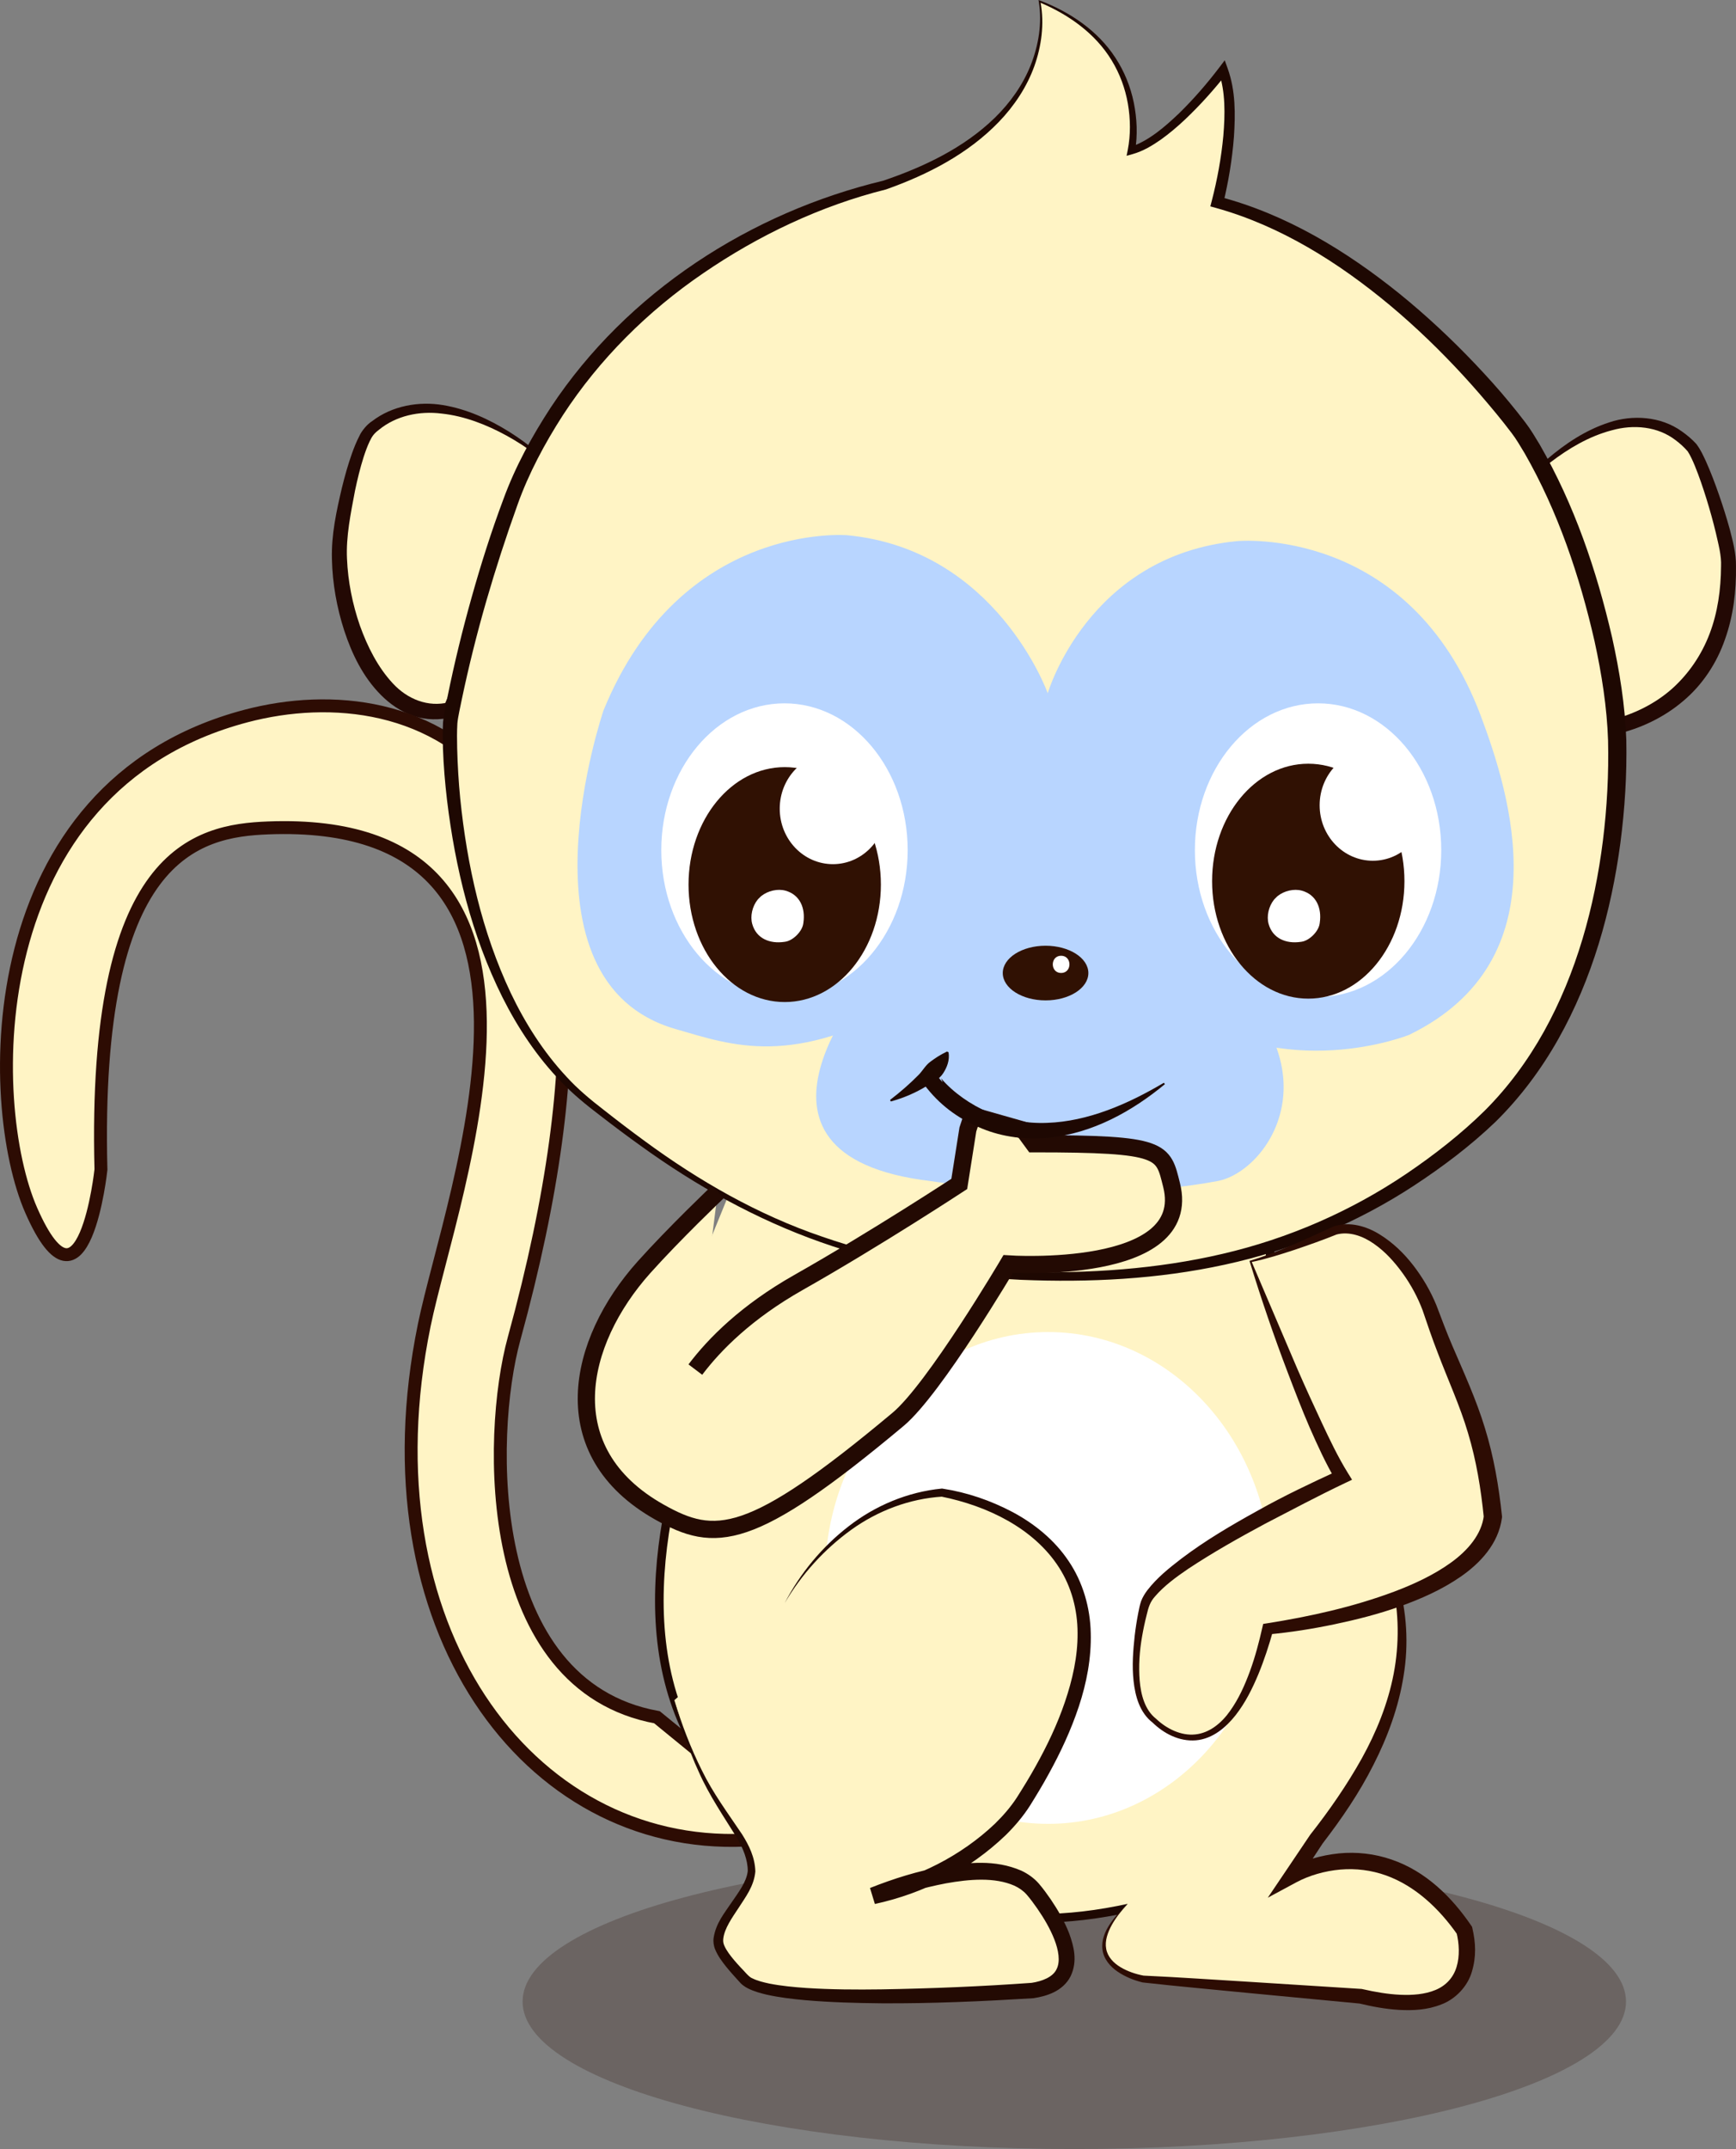 <?xml version="1.0" encoding="UTF-8" standalone="no"?>
<!-- Created with Inkscape (http://www.inkscape.org/) -->

<svg
   xmlns:dc="http://purl.org/dc/elements/1.1/"
   xmlns:cc="http://creativecommons.org/ns#"
   xmlns:rdf="http://www.w3.org/1999/02/22-rdf-syntax-ns#"
   xmlns:svg="http://www.w3.org/2000/svg"
   xmlns="http://www.w3.org/2000/svg"
   version="1.1"
   width="126.07"
   height="155.975"
   id="svg2"
   xml:space="preserve"><rect width="100%" height="100%" fill="#808080" stroke="none"/><defs
     id="defs6"><clipPath
       id="clipPath16"><path
         d="M 0,792 612,792 612,0 0,0 0,792 z"
         id="path18" /></clipPath><clipPath
       id="clipPath24"><path
         d="m 273.964,355.918 64.102,0 0,-17.121 -64.102,0 0,17.121 z"
         id="path26" /></clipPath></defs><g
     transform="matrix(1.25,0,0,-1.25,-304.503,579.472)"
     id="g10"><g
       id="g12"><g
         clip-path="url(#clipPath16)"
         id="g14"><g
           id="g20"><g
             id="g22" /><g
             id="g28"><g
               clip-path="url(#clipPath24)"
               id="g30"
               style="opacity:0.68"><g
                 transform="translate(273.964,347.357)"
                 id="g32"><path
                   d="m 0,0 c 0,-4.729 14.35,-8.561 32.052,-8.561 17.701,0 32.051,3.832 32.051,8.561 0,4.728 -14.35,8.561 -32.051,8.561 C 14.35,8.561 0,4.728 0,0"
                   id="path34"
                   style="fill:#605653;fill-opacity:1;fill-rule:nonzero;stroke:none" /></g></g></g></g><g
           transform="translate(275.666,436)"
           id="g36"><path
             d="m 0,0 c 1.888,-0.845 -5.861,6.72 -10.5,2.667 -0.87,-0.761 -1.75,-5.124 -1.833,-6.667 -0.223,-4.167 2.166,-10.665 6.451,-9.627 L 0,0 z"
             id="path38"
             style="fill:#fff4c5;fill-opacity:1;fill-rule:nonzero;stroke:none" /></g><g
           transform="translate(275.666,436)"
           id="g40"><path
             d="m 0,0 c -0.862,-2.322 -1.736,-4.64 -2.669,-6.931 -0.928,-2.294 -1.829,-4.6 -2.807,-6.872 l -0.086,-0.199 -0.216,-0.056 c -0.729,-0.185 -1.54,-0.182 -2.274,0.07 -0.736,0.246 -1.369,0.698 -1.889,1.22 -1.045,1.057 -1.677,2.379 -2.119,3.717 -0.437,1.345 -0.687,2.74 -0.72,4.157 -0.039,1.445 0.268,2.811 0.581,4.152 0.166,0.673 0.352,1.341 0.588,2.003 0.119,0.33 0.249,0.659 0.418,0.986 0.138,0.317 0.472,0.708 0.753,0.88 1.167,0.896 2.717,1.161 4.104,0.931 C -4.937,3.827 -3.653,3.235 -2.484,2.509 -1.901,2.142 -1.342,1.737 -0.82,1.289 -0.561,1.063 -0.311,0.826 -0.08,0.571 0.035,0.443 0.147,0.312 0.238,0.163 0.266,0.103 0.363,-0.023 0.247,-0.074 0.155,-0.076 0.078,-0.034 0,0 m 0,0 c 0.079,-0.029 0.163,-0.063 0.243,-0.055 0.078,0.03 0.001,0.138 -0.037,0.197 -0.099,0.137 -0.218,0.258 -0.341,0.376 -0.246,0.233 -0.51,0.448 -0.782,0.651 -0.54,0.412 -1.112,0.78 -1.704,1.108 -1.183,0.648 -2.465,1.146 -3.781,1.286 -1.306,0.166 -2.653,-0.125 -3.649,-0.943 -0.286,-0.217 -0.393,-0.368 -0.54,-0.676 -0.135,-0.285 -0.247,-0.596 -0.349,-0.911 -0.202,-0.633 -0.36,-1.289 -0.499,-1.948 -0.249,-1.322 -0.528,-2.659 -0.465,-3.954 0.055,-1.315 0.318,-2.632 0.749,-3.876 0.442,-1.235 1.049,-2.427 1.905,-3.349 0.851,-0.927 2.061,-1.412 3.264,-1.104 l -0.303,-0.254 c 0.983,2.27 2.042,4.507 3.076,6.756 C -2.186,-4.445 -1.099,-2.22 0,0"
             id="path42"
             style="fill:#230904;fill-opacity:1;fill-rule:nonzero;stroke:none" /></g><g
           transform="translate(245.419,393.295)"
           id="g44"><path
             d="m 0,0 c -2.708,6.157 -3.085,24.606 12.478,28.708 9.826,2.589 24.884,-2.253 15.571,-36.156 -1.556,-5.663 -1.792,-20.137 8.302,-21.979 l 5.005,-4.09 c 0,0 0.872,-3.012 0.11,-3.046 -12.635,-0.554 -22.231,12.409 -18.633,29.91 1.595,7.758 10.118,29.601 -9.072,28.864 C 9.571,22.051 3.581,20.743 4.048,2.372 4.048,2.372 3.051,-6.938 0,0"
             id="path46"
             style="fill:#fff4c5;fill-opacity:1;fill-rule:nonzero;stroke:none" /></g><g
           transform="translate(245.419,393.295)"
           id="g48"><path
             d="m 0,0 c -2.708,6.157 -3.085,24.606 12.478,28.708 9.826,2.589 24.884,-2.253 15.571,-36.156 -1.556,-5.663 -1.792,-20.137 8.302,-21.979 l 5.005,-4.09 c 0,0 0.872,-3.012 0.11,-3.046 -12.635,-0.554 -22.231,12.409 -18.633,29.91 1.595,7.758 10.118,29.601 -9.072,28.864 C 9.571,22.051 3.581,20.743 4.048,2.372 4.048,2.372 3.051,-6.938 0,0 z"
             id="path50"
             style="fill:none;stroke:#2d0c03;stroke-width:0.75;stroke-linecap:butt;stroke-linejoin:miter;stroke-miterlimit:10;stroke-opacity:1;stroke-dasharray:none" /></g><g
           transform="translate(331.41,434)"
           id="g52"><path
             d="M 0,0 C -1.927,-1.076 5.721,8.531 10.424,3.667 11.096,2.972 12.578,-1.741 12.61,-3 12.759,-8.833 9.59,-11.738 5.986,-12.627 L 0,0 z"
             id="path54"
             style="fill:#fff4c5;fill-opacity:1;fill-rule:nonzero;stroke:none" /></g><g
           transform="translate(331.41,434)"
           id="g56"><path
             d="m 0,0 c 1.112,-2.05 2.207,-4.108 3.256,-6.189 1.042,-2.083 2.128,-4.146 3.127,-6.25 l -0.501,0.238 c 1.279,0.329 2.485,0.93 3.458,1.794 0.966,0.868 1.712,1.966 2.177,3.193 0.468,1.227 0.654,2.569 0.662,3.908 0.03,0.628 -0.151,1.273 -0.301,1.94 -0.158,0.662 -0.343,1.322 -0.545,1.975 C 11.13,1.261 10.911,1.911 10.656,2.534 10.534,2.832 10.374,3.177 10.24,3.373 10.046,3.599 9.79,3.833 9.537,4.021 8.504,4.816 7.102,4.952 5.819,4.589 4.524,4.249 3.32,3.541 2.237,2.709 1.694,2.29 1.181,1.831 0.703,1.337 0.463,1.091 0.231,0.835 0.023,0.562 -0.079,0.425 -0.181,0.284 -0.251,0.13 -0.279,0.063 -0.328,-0.056 -0.241,-0.074 -0.159,-0.079 -0.077,-0.036 0,0 m 0,0 c -0.075,-0.041 -0.15,-0.09 -0.243,-0.092 -0.12,0.026 -0.064,0.169 -0.043,0.236 0.062,0.165 0.155,0.314 0.248,0.46 0.191,0.292 0.406,0.567 0.631,0.833 0.453,0.528 0.951,1.019 1.478,1.475 1.059,0.903 2.246,1.701 3.615,2.141 1.346,0.452 2.991,0.359 4.212,-0.522 0.307,-0.216 0.577,-0.44 0.843,-0.729 0.272,-0.365 0.393,-0.658 0.552,-0.991 0.291,-0.648 0.537,-1.302 0.768,-1.963 0.229,-0.661 0.44,-1.327 0.627,-2.005 0.17,-0.672 0.37,-1.381 0.359,-2.142 0.019,-1.422 -0.145,-2.87 -0.637,-4.243 -0.473,-1.374 -1.31,-2.651 -2.44,-3.593 -1.119,-0.953 -2.476,-1.588 -3.878,-1.918 l -0.35,-0.082 -0.152,0.321 C 4.593,-10.71 3.684,-8.563 2.73,-6.438 1.783,-4.31 0.883,-2.159 0,0"
             id="path58"
             style="fill:#230904;fill-opacity:1;fill-rule:nonzero;stroke:none" /></g><g
           transform="translate(289.192,392.405)"
           id="g60"><path
             d="m 0,0 c 0,0 -18.688,-28.822 3.801,-37.405 4.787,-1.827 8.885,-4.022 17.095,-2 5.838,1.437 10.292,6.986 12.162,10.953 0,0 4.5,6.547 0,15.297 0,0 -4.75,3.195 -4.875,12.097 L 0.721,0.364 0,0 z"
             id="path62"
             style="fill:#fff4c5;fill-opacity:1;fill-rule:nonzero;stroke:none" /></g><g
           transform="translate(289.192,392.405)"
           id="g64"><path
             d="m 0,0 c 0,0 -18.688,-28.822 3.801,-37.405 4.787,-1.827 8.885,-4.022 17.095,-2 5.838,1.437 10.292,6.986 12.162,10.953 0,0 4.5,6.547 0,15.297 0,0 -4.75,3.195 -4.875,12.097 L 0.721,0.364 0,0 z"
             id="path66"
             style="fill:none;stroke:#1e0802;stroke-width:0.5;stroke-linecap:butt;stroke-linejoin:miter;stroke-miterlimit:10;stroke-opacity:1;stroke-dasharray:none" /></g><g
           transform="translate(286,394.363)"
           id="g68"><path
             d="m 0,0 -4.092,-10.03 2.046,-2.908 6.854,3.908 2.371,8.5 L 0,0 z"
             id="path70"
             style="fill:#fff4c5;fill-opacity:1;fill-rule:nonzero;stroke:none" /></g><g
           transform="translate(291.529,371.955)"
           id="g72"><path
             d="m 0,0 c 0,-7.885 5.806,-14.277 12.968,-14.277 7.162,0 12.968,6.392 12.968,14.277 0,7.886 -5.806,14.278 -12.968,14.278 C 5.806,14.278 0,7.886 0,0"
             id="path74"
             style="fill:#ffffff;fill-opacity:1;fill-rule:nonzero;stroke:none" /></g><g
           transform="translate(304,463.5)"
           id="g76"><path
             d="m 0,0 c 0,0 1.667,-7 -9,-10.667 0,0 -13.69,-2.738 -20.435,-15.479 -0.315,-0.596 -0.616,-1.214 -0.898,-1.854 0,0 -2.441,-5.991 -3.883,-13.627 -0.195,-1.032 -0.146,-15.873 8.173,-22.421 6.241,-4.913 14.197,-10.547 29.043,-9.952 3.844,0.153 8.438,0.7 13.283,2.757 2.907,1.234 5.905,3.013 8.884,5.576 8.27,7.115 8.398,19.484 8.398,22.167 0,5.333 -2.403,13.756 -5.565,18.5 0,0 -7.668,10.667 -17.667,13.333 0,0 1.334,5 0.334,7.667 0,0 -3.001,-4 -5.334,-4.667 0,0 1.333,6 -5.333,8.667"
             id="path78"
             style="fill:#fff4c5;fill-opacity:1;fill-rule:nonzero;stroke:none" /></g><g
           transform="translate(304.019,463.546)"
           id="g80"><path
             d="m 0,0 c 1.723,-0.653 3.355,-1.736 4.388,-3.326 0.516,-0.786 0.875,-1.676 1.065,-2.6 0.186,-0.929 0.232,-1.873 0.072,-2.834 l -0.27,0.255 c 1.065,0.36 1.991,1.156 2.835,1.963 0.843,0.824 1.626,1.728 2.336,2.663 l 0.311,0.41 0.172,-0.48 c 0.467,-1.306 0.446,-2.658 0.362,-3.965 -0.102,-1.315 -0.317,-2.6 -0.627,-3.887 l -0.242,0.417 c 3.902,-1.02 7.398,-3.15 10.493,-5.643 1.549,-1.256 3.008,-2.619 4.381,-4.062 0.686,-0.723 1.356,-1.462 1.99,-2.233 0.318,-0.385 0.63,-0.774 0.934,-1.175 0.335,-0.437 0.57,-0.851 0.838,-1.289 2.012,-3.496 3.305,-7.306 4.203,-11.192 0.432,-1.952 0.753,-3.924 0.826,-5.959 0.039,-2.001 -0.086,-4 -0.345,-5.981 -0.529,-3.955 -1.631,-7.883 -3.614,-11.396 -0.99,-1.751 -2.207,-3.384 -3.648,-4.799 -1.465,-1.402 -3.052,-2.593 -4.724,-3.693 -3.341,-2.186 -7.09,-3.747 -10.984,-4.591 -3.897,-0.852 -7.89,-1.045 -11.847,-0.883 -3.958,0.194 -7.908,0.865 -11.649,2.19 -3.742,1.321 -7.237,3.273 -10.445,5.588 -0.805,0.575 -1.595,1.17 -2.377,1.774 -0.782,0.593 -1.569,1.236 -2.257,1.957 -1.393,1.437 -2.511,3.121 -3.406,4.902 -1.784,3.579 -2.741,7.506 -3.218,11.451 -0.115,0.989 -0.201,1.982 -0.235,2.981 -0.014,0.502 -0.023,0.998 0.004,1.518 0.056,0.594 0.174,1.004 0.265,1.514 0.395,1.945 0.867,3.873 1.405,5.782 0.537,1.91 1.137,3.801 1.834,5.662 0.696,1.904 1.656,3.652 2.755,5.336 4.442,6.713 11.608,11.321 19.348,13.173 l -0.034,-0.009 c 2.363,0.802 4.683,1.904 6.481,3.651 0.892,0.87 1.632,1.907 2.093,3.071 0.456,1.156 0.665,2.445 0.464,3.681 L -0.082,0.031 0,0 z m 0.041,-0.131 c 0.22,-1.234 0.052,-2.51 -0.368,-3.686 -0.437,-1.209 -1.167,-2.304 -2.058,-3.229 -1.796,-1.862 -4.147,-3.068 -6.547,-3.918 l -0.007,-0.003 -0.027,-0.007 c -3.772,-0.943 -7.382,-2.658 -10.593,-4.858 -3.223,-2.195 -6.039,-4.992 -8.161,-8.253 -1.046,-1.624 -1.983,-3.371 -2.627,-5.181 -0.663,-1.843 -1.27,-3.712 -1.816,-5.597 -0.544,-1.887 -1.022,-3.792 -1.424,-5.712 -0.088,-0.459 -0.225,-1.008 -0.258,-1.396 -0.028,-0.466 -0.023,-0.958 -0.012,-1.442 0.024,-0.973 0.083,-1.95 0.178,-2.922 0.394,-3.884 1.264,-7.761 2.937,-11.295 0.841,-1.759 1.898,-3.422 3.227,-4.848 0.659,-0.724 1.401,-1.341 2.186,-1.945 0.774,-0.609 1.556,-1.208 2.351,-1.787 3.166,-2.329 6.616,-4.304 10.342,-5.569 3.713,-1.292 7.634,-1.939 11.559,-2.046 3.922,-0.091 7.879,0.161 11.687,1.053 3.808,0.884 7.442,2.465 10.676,4.647 1.608,1.089 3.171,2.307 4.54,3.653 1.366,1.361 2.52,2.93 3.461,4.619 1.882,3.389 2.932,7.208 3.419,11.065 0.241,1.933 0.345,3.886 0.3,5.83 -0.063,1.912 -0.368,3.854 -0.784,5.753 -0.864,3.794 -2.134,7.549 -4.056,10.907 -0.244,0.404 -0.501,0.849 -0.769,1.194 -0.292,0.386 -0.595,0.768 -0.905,1.144 -0.622,0.751 -1.259,1.493 -1.921,2.21 -1.324,1.437 -2.733,2.797 -4.23,4.05 -2.99,2.49 -6.365,4.614 -10.114,5.658 l -0.327,0.09 0.085,0.327 c 0.317,1.225 0.551,2.498 0.669,3.762 0.106,1.259 0.129,2.566 -0.266,3.719 l 0.483,-0.069 C 10.119,-5.171 9.316,-6.067 8.436,-6.902 7.993,-7.318 7.53,-7.714 7.031,-8.071 6.53,-8.42 5.994,-8.748 5.374,-8.92 l -0.339,-0.095 0.069,0.349 c 0.168,0.857 0.159,1.791 0.006,2.674 -0.155,0.889 -0.472,1.751 -0.947,2.524 -0.932,1.535 -2.462,2.635 -4.122,3.337"
             id="path82"
             style="fill:#1e0802;fill-opacity:1;fill-rule:nonzero;stroke:none" /></g><g
           transform="translate(304.472,423.325)"
           id="g84"><path
             d="m 0,0 c 0,0 2.334,8 11,8.833 0,0 10.001,0.97 14.167,-10.164 1.662,-4.441 4.771,-14.16 -4.167,-18.502 0,0 -7.222,-2.933 -13.666,1.666 -0.887,0.633 -3.306,2.842 -3.306,2.842 -4.347,3.334 -8.333,0.167 -8.333,0.167 0,0 -2.503,-1.994 -3.667,-2.667 -6.854,-3.963 -10.359,-2.621 -13.666,-1.667 -9.554,2.758 -4.167,18.503 -4.167,18.503 4.5,11.003 14.167,10.164 14.167,10.164 C -2.971,8.342 0,0 0,0"
             id="path86"
             style="fill:#b8d5ff;fill-opacity:1;fill-rule:nonzero;stroke:none" /></g><g
           transform="translate(282.021,414.215)"
           id="g88"><path
             d="m 0,0 c 0,-4.708 3.204,-8.524 7.157,-8.524 3.953,0 7.157,3.816 7.157,8.524 0,4.708 -3.204,8.524 -7.157,8.524 C 3.204,8.524 0,4.708 0,0"
             id="path90"
             style="fill:#ffffff;fill-opacity:1;fill-rule:nonzero;stroke:none" /></g><g
           transform="translate(283.604,412.215)"
           id="g92"><path
             d="m 0,0 c 0,-3.767 2.502,-6.82 5.588,-6.82 3.085,0 5.587,3.053 5.587,6.82 0,3.767 -2.502,6.82 -5.587,6.82 C 2.502,6.82 0,3.767 0,0"
             id="path94"
             style="fill:#301103;fill-opacity:1;fill-rule:nonzero;stroke:none" /></g><g
           transform="translate(294.334,406.956)"
           id="g96"><path
             d="m 0,0 c 0,0 -9.334,-10.456 3.333,-11.956 0,0 9,-1.433 16.667,0 3.206,0.6 7.667,7.559 -2.167,13.863 C 17.833,1.907 8,7.956 0,0"
             id="path98"
             style="fill:#b8d5ff;fill-opacity:1;fill-rule:nonzero;stroke:none" /></g><g
           transform="translate(288.902,416.623)"
           id="g100"><path
             d="m 0,0 c 0,-1.779 1.384,-3.222 3.091,-3.222 1.707,0 3.091,1.443 3.091,3.222 0,1.779 -1.384,3.222 -3.091,3.222 C 1.384,3.222 0,1.779 0,0"
             id="path102"
             style="fill:#ffffff;fill-opacity:1;fill-rule:nonzero;stroke:none" /></g><g
           transform="translate(301.86,407.078)"
           id="g104"><path
             d="M 0,0 C 0,-0.876 1.113,-1.587 2.487,-1.587 3.86,-1.587 4.973,-0.876 4.973,0 4.973,0.877 3.86,1.587 2.487,1.587 1.113,1.587 0,0.877 0,0"
             id="path106"
             style="fill:#301103;fill-opacity:1;fill-rule:nonzero;stroke:none" /></g><g
           transform="translate(295.312,399.712)"
           id="g108"><path
             d="M 0,0 C 0.594,0.453 1.151,0.94 1.651,1.446 1.903,1.702 2.068,2.025 2.346,2.221 2.624,2.428 2.9,2.614 3.31,2.811 L 3.399,2.766 C 3.474,2.302 3.306,1.887 3.085,1.547 2.863,1.196 2.476,1.023 2.148,0.819 1.483,0.41 0.777,0.11 0.043,-0.091 L 0,0 z"
             id="path110"
             style="fill:#1e0902;fill-opacity:1;fill-rule:nonzero;stroke:none" /></g><g
           transform="translate(313.021,414.215)"
           id="g112"><path
             d="m 0,0 c 0,-4.708 3.204,-8.524 7.157,-8.524 3.953,0 7.156,3.816 7.156,8.524 0,4.708 -3.203,8.524 -7.156,8.524 C 3.204,8.524 0,4.708 0,0"
             id="path114"
             style="fill:#ffffff;fill-opacity:1;fill-rule:nonzero;stroke:none" /></g><g
           transform="translate(289.232,411.863)"
           id="g116"><path
             d="m 0,0 c -0.448,0.123 -1.015,-0.003 -1.404,-0.314 -0.039,-0.031 -0.072,-0.069 -0.106,-0.104 -0.036,-0.035 -0.074,-0.068 -0.104,-0.106 -0.312,-0.39 -0.438,-0.957 -0.315,-1.405 0.237,-0.862 1.036,-1.163 1.846,-1.047 0.024,0.003 0.048,0.007 0.072,0.01 0.453,0.065 0.984,0.595 1.048,1.048 0.004,0.024 0.007,0.048 0.01,0.073 C 1.163,-1.036 0.862,-0.237 0,0"
             id="path118"
             style="fill:#ffffff;fill-opacity:1;fill-rule:nonzero;stroke:none" /></g><g
           transform="translate(305.25,408.083)"
           id="g120"><path
             d="m 0,0 c -0.645,0 -0.645,-1 0,-1 0.645,0 0.645,1 0,1"
             id="path122"
             style="fill:#ffffff;fill-opacity:1;fill-rule:nonzero;stroke:none" /></g><g
           transform="translate(314.021,412.413)"
           id="g124"><path
             d="m 0,0 c 0,-3.767 2.502,-6.82 5.588,-6.82 3.085,0 5.587,3.053 5.587,6.82 0,3.767 -2.502,6.82 -5.587,6.82 C 2.502,6.82 0,3.767 0,0"
             id="path126"
             style="fill:#301103;fill-opacity:1;fill-rule:nonzero;stroke:none" /></g><g
           transform="translate(320.269,416.821)"
           id="g128"><path
             d="m 0,0 c 0,-1.779 1.384,-3.222 3.091,-3.222 1.708,0 3.091,1.443 3.091,3.222 0,1.779 -1.383,3.222 -3.091,3.222 C 1.384,3.222 0,1.779 0,0"
             id="path130"
             style="fill:#ffffff;fill-opacity:1;fill-rule:nonzero;stroke:none" /></g><g
           transform="translate(319.232,411.863)"
           id="g132"><path
             d="m 0,0 c -0.447,0.123 -1.016,-0.003 -1.404,-0.314 -0.039,-0.031 -0.072,-0.069 -0.106,-0.104 -0.036,-0.035 -0.074,-0.068 -0.104,-0.106 -0.312,-0.39 -0.438,-0.957 -0.315,-1.405 0.238,-0.862 1.036,-1.163 1.845,-1.047 0.025,0.003 0.049,0.007 0.073,0.01 0.452,0.065 0.984,0.595 1.048,1.048 0.004,0.024 0.007,0.048 0.01,0.073 C 1.163,-1.036 0.861,-0.237 0,0"
             id="path134"
             style="fill:#ffffff;fill-opacity:1;fill-rule:nonzero;stroke:none" /></g><g
           transform="translate(284,384.054)"
           id="g136"><path
             d="m 0,0 c 1.118,1.48 2.975,3.351 5.994,5.059 4.491,2.541 9.339,5.721 9.339,5.721 l 0.5,3.166 0.263,0.796 2.983,-0.847 0.573,-0.782 c 7.598,0 7.509,-0.381 8.015,-2.397 1.333,-5.313 -9.49,-4.583 -9.49,-4.583 0,0 -4.276,-7.246 -6.396,-9.02 -8.584,-7.178 -10.632,-7.209 -13.873,-5.384 -6.221,3.503 -4.782,9.867 -0.896,14.208 1.772,1.979 4.29,4.373 4.29,4.373"
             id="path138"
             style="fill:#fff4c5;fill-opacity:1;fill-rule:nonzero;stroke:#230a03;stroke-width:1;stroke-linecap:butt;stroke-linejoin:miter;stroke-miterlimit:10;stroke-opacity:1;stroke-dasharray:none" /></g><g
           transform="translate(297.83,401.329)"
           id="g140"><path
             d="m 0,0 c 0.094,-0.098 0.212,-0.192 0.285,-0.293 0.075,-0.101 0.158,-0.2 0.254,-0.298 l -0.095,0.229 c 0.708,-0.824 1.716,-1.531 2.763,-1.978 1.064,-0.444 2.227,-0.657 3.401,-0.609 2.366,0.082 4.67,1.078 6.783,2.328 l 0.058,-0.082 C 11.552,-2.27 9.26,-3.558 6.665,-3.816 5.38,-3.935 4.038,-3.781 2.821,-3.279 1.594,-2.781 0.513,-2.04 -0.354,-0.962 l -0.131,0.162 0.036,0.067 c 0.064,0.12 0.116,0.239 0.159,0.357 0.041,0.117 0.129,0.241 0.191,0.361 L 0,0 z"
             id="path142"
             style="fill:#1e0802;fill-opacity:1;fill-rule:nonzero;stroke:none" /></g><g
           transform="translate(282.781,364.859)"
           id="g144"><path
             d="m 0,0 c 1.781,-6.474 4.171,-7.313 4.477,-9.692 0.174,-1.362 -1.979,-2.963 -1.924,-4.334 0.026,-0.659 1.061,-1.676 1.5,-2.166 1.579,-1.765 16.755,-0.667 16.755,-0.667 4.421,0.667 0.063,5.833 0.063,5.833 -2.187,2.633 -9.318,-0.33 -9.318,-0.33 3.538,0.715 7.131,2.963 8.745,5.497 C 30.386,9.974 15.546,12.052 15.546,12.052 9.38,11.552 6.412,5.641 6.412,5.641"
             id="path146"
             style="fill:#fff4c5;fill-opacity:1;fill-rule:nonzero;stroke:none" /></g><g
           transform="translate(282.781,364.859)"
           id="g148"><path
             d="m 0,0 c 0.424,-1.403 0.945,-2.776 1.6,-4.08 0.641,-1.318 1.506,-2.478 2.334,-3.71 0.397,-0.633 0.749,-1.325 0.77,-2.159 -0.078,-0.857 -0.568,-1.477 -0.957,-2.088 -0.396,-0.601 -0.843,-1.219 -0.907,-1.828 -0.016,-0.156 0.01,-0.274 0.067,-0.4 0.061,-0.138 0.147,-0.282 0.246,-0.422 0.198,-0.279 0.433,-0.547 0.678,-0.811 0.256,-0.253 0.496,-0.588 0.719,-0.662 0.281,-0.138 0.628,-0.224 0.969,-0.296 0.693,-0.136 1.415,-0.205 2.137,-0.255 1.446,-0.094 2.906,-0.101 4.365,-0.081 2.917,0.049 5.844,0.17 8.754,0.38 l -0.034,-0.004 c 0.647,0.097 1.258,0.348 1.464,0.797 0.23,0.445 0.111,1.116 -0.129,1.726 -0.243,0.621 -0.597,1.222 -0.99,1.792 -0.195,0.28 -0.415,0.579 -0.62,0.813 -0.192,0.219 -0.436,0.388 -0.714,0.517 -1.145,0.503 -2.611,0.378 -3.965,0.137 -1.37,-0.261 -2.75,-0.663 -4.047,-1.173 l -0.284,0.928 c 2.648,0.548 5.202,1.839 7.163,3.7 0.483,0.471 0.926,0.982 1.285,1.536 0.372,0.587 0.739,1.18 1.072,1.783 0.678,1.208 1.275,2.461 1.715,3.759 0.441,1.296 0.745,2.644 0.734,3.994 0,1.346 -0.352,2.684 -1.079,3.813 -1.466,2.282 -4.176,3.58 -6.832,4.114 l 0.051,-0.002 C 13.674,11.702 11.827,11.009 10.271,9.889 8.719,8.768 7.391,7.31 6.412,5.641 c 0.892,1.718 2.16,3.255 3.709,4.452 1.543,1.201 3.43,1.998 5.406,2.192 l 0.026,0.002 0.026,-0.004 c 1.433,-0.22 2.793,-0.687 4.071,-1.361 1.268,-0.678 2.437,-1.619 3.257,-2.849 0.828,-1.221 1.252,-2.703 1.283,-4.165 0.04,-1.467 -0.241,-2.914 -0.693,-4.278 -0.454,-1.368 -1.063,-2.669 -1.751,-3.917 -0.343,-0.631 -0.712,-1.237 -1.088,-1.84 -0.401,-0.629 -0.883,-1.189 -1.402,-1.704 -2.108,-2.023 -4.761,-3.386 -7.607,-4.003 l -0.283,0.928 c 1.384,0.549 2.777,0.985 4.244,1.249 1.451,0.229 3.014,0.421 4.551,-0.244 0.374,-0.176 0.735,-0.428 1.017,-0.753 0.266,-0.312 0.47,-0.598 0.687,-0.91 0.418,-0.62 0.8,-1.27 1.079,-1.997 0.255,-0.708 0.499,-1.585 0.076,-2.47 -0.213,-0.429 -0.594,-0.745 -0.977,-0.929 -0.386,-0.189 -0.782,-0.283 -1.168,-0.343 l -0.019,-0.003 -0.016,-10e-4 c -2.939,-0.179 -5.871,-0.312 -8.817,-0.294 -1.472,0.014 -2.946,0.053 -4.423,0.182 -0.738,0.067 -1.477,0.153 -2.22,0.316 -0.371,0.09 -0.742,0.183 -1.119,0.375 -0.096,0.051 -0.181,0.099 -0.293,0.188 -0.06,0.046 -0.081,0.072 -0.116,0.105 l -0.106,0.116 -0.369,0.41 c -0.246,0.279 -0.49,0.567 -0.709,0.89 -0.109,0.164 -0.21,0.336 -0.293,0.535 -0.091,0.21 -0.125,0.463 -0.095,0.673 0.131,0.869 0.64,1.459 1.043,2.064 0.405,0.594 0.872,1.193 0.94,1.822 0.009,0.645 -0.276,1.34 -0.638,1.947 C 2.864,-6.751 2.014,-5.516 1.419,-4.167 0.797,-2.829 0.359,-1.42 0,0"
             id="path150"
             style="fill:#230a03;fill-opacity:1;fill-rule:nonzero;stroke:none" /></g><g
           transform="translate(322.435,376.589)"
           id="g152"><path
             d="m 0,0 c 4.899,-7.422 2.244,-13.9 -2.356,-19.803 l -1.412,-2.119 c 0,0 5.524,3.333 10.012,-3.167 0,0 1.636,-5.666 -6.021,-3.833 l -12.642,1 c 0,0 -4.427,0.833 -0.927,4.333"
             id="path154"
             style="fill:#fff4c5;fill-opacity:1;fill-rule:nonzero;stroke:none" /></g><g
           transform="translate(322.435,376.589)"
           id="g156"><path
             d="m 0,0 c 1.052,-1.46 1.899,-3.09 2.393,-4.848 0.505,-1.752 0.62,-3.631 0.322,-5.446 -0.284,-1.818 -0.925,-3.564 -1.756,-5.193 -0.824,-1.636 -1.86,-3.148 -2.968,-4.586 l 0.02,0.026 -1.4,-2.127 -0.614,0.642 c 0.946,0.523 1.92,0.796 2.954,0.905 1.026,0.101 2.082,-0.018 3.062,-0.358 1.989,-0.674 3.513,-2.196 4.626,-3.831 l 0.05,-0.075 0.015,-0.065 c 0.202,-0.848 0.234,-1.678 -0.023,-2.534 -0.244,-0.855 -0.956,-1.6 -1.774,-1.905 -0.813,-0.325 -1.651,-0.361 -2.448,-0.319 -0.801,0.048 -1.576,0.193 -2.336,0.377 l 0.065,-0.011 -6.312,0.599 c -2.104,0.209 -4.209,0.392 -6.311,0.628 l -0.018,0.002 -0.003,0.001 c -0.52,0.13 -1,0.324 -1.441,0.622 -0.433,0.289 -0.825,0.742 -0.887,1.295 -0.065,0.547 0.157,1.056 0.436,1.476 0.285,0.425 0.634,0.793 1.002,1.136 -0.34,-0.371 -0.657,-0.765 -0.898,-1.199 -0.235,-0.43 -0.41,-0.917 -0.322,-1.381 0.081,-0.463 0.429,-0.826 0.837,-1.067 0.407,-0.244 0.885,-0.404 1.347,-0.49 l -0.021,0.003 c 2.112,-0.096 4.22,-0.247 6.331,-0.372 l 6.328,-0.401 0.028,-0.002 0.038,-0.009 c 0.726,-0.166 1.458,-0.294 2.184,-0.328 0.721,-0.033 1.446,0.022 2.056,0.277 0.61,0.25 1.046,0.723 1.229,1.345 0.188,0.61 0.153,1.363 -0.007,1.991 l 0.066,-0.139 c -1.065,1.528 -2.461,2.843 -4.16,3.455 -0.845,0.303 -1.753,0.418 -2.654,0.34 -0.889,-0.076 -1.817,-0.34 -2.568,-0.746 l -1.646,-0.887 1.032,1.529 1.422,2.111 0.011,0.016 0.009,0.011 c 1.101,1.4 2.116,2.863 2.98,4.407 0.857,1.546 1.528,3.2 1.86,4.932 0.33,1.729 0.31,3.527 -0.074,5.262 C 1.676,-3.193 0.927,-1.541 0,0"
             id="path158"
             style="fill:#2d0c03;fill-opacity:1;fill-rule:nonzero;stroke:none" /></g><g
           transform="translate(316.257,390.333)"
           id="g160"><path
             d="m 0,0 c 0,0 3.4,-9.429 5.302,-12.5 0,0 -10.881,-5 -11.47,-7.5 0,0 -1.422,-5.166 0.578,-6.666 0,0 4.158,-4.362 6.59,5.333 0,0 12.411,1.354 13.077,6.511 C 13.485,-9.04 12.042,-7.445 10.52,-3.025 9.612,-0.392 7.104,2.437 4.918,1.802 4.918,1.802 1.71,0.402 0,0"
             id="path162"
             style="fill:#fff4c5;fill-opacity:1;fill-rule:nonzero;stroke:none" /></g><g
           transform="translate(316.245,390.382)"
           id="g164"><path
             d="M 0,0 C 1.666,0.503 3.249,1.263 4.83,1.981 L 4.839,1.985 4.86,1.992 C 5.782,2.291 6.769,1.985 7.52,1.516 8.288,1.04 8.935,0.411 9.473,-0.288 c 0.54,-0.703 0.987,-1.464 1.331,-2.295 0.312,-0.819 0.594,-1.582 0.93,-2.363 0.662,-1.544 1.385,-3.108 1.893,-4.778 0.516,-1.665 0.808,-3.383 0.989,-5.093 l 0.007,-0.061 -0.008,-0.061 c -0.202,-1.527 -1.298,-2.649 -2.383,-3.404 -1.116,-0.773 -2.335,-1.304 -3.567,-1.746 -1.235,-0.44 -2.5,-0.758 -3.769,-1.025 -1.274,-0.267 -2.547,-0.469 -3.849,-0.591 l 0.28,0.244 c -0.241,-0.865 -0.519,-1.722 -0.863,-2.557 -0.347,-0.831 -0.753,-1.65 -1.32,-2.375 -0.557,-0.705 -1.332,-1.379 -2.311,-1.461 -0.971,-0.076 -1.859,0.393 -2.52,1.036 l 0.019,-0.017 c -0.769,0.588 -1.022,1.556 -1.117,2.422 -0.099,0.89 -0.028,1.774 0.067,2.65 0.052,0.439 0.12,0.874 0.205,1.308 0.051,0.232 0.072,0.403 0.162,0.674 0.091,0.242 0.222,0.446 0.361,0.635 0.57,0.74 1.27,1.293 1.971,1.833 1.411,1.071 2.928,1.957 4.46,2.803 1.528,0.859 3.106,1.605 4.701,2.336 l -0.179,-0.592 c -0.599,1.012 -1.065,2.049 -1.526,3.093 -0.452,1.046 -0.859,2.108 -1.263,3.169 -0.809,2.121 -1.541,4.27 -2.209,6.439 L -0.051,-0.016 0,0 z m 0.08,-0.081 2.646,-6.198 c 0.451,-1.037 0.922,-2.065 1.399,-3.084 0.476,-1.018 0.964,-2.041 1.539,-2.969 l 0.243,-0.392 -0.422,-0.2 c -1.559,-0.741 -3.093,-1.559 -4.629,-2.354 -1.523,-0.818 -3.032,-1.668 -4.461,-2.613 -0.704,-0.48 -1.407,-0.992 -1.935,-1.608 -0.28,-0.31 -0.38,-0.619 -0.483,-1.065 -0.106,-0.416 -0.196,-0.837 -0.269,-1.26 -0.148,-0.845 -0.207,-1.709 -0.14,-2.554 0.071,-0.831 0.302,-1.711 0.944,-2.217 l 0.007,-0.006 0.011,-0.01 c 0.605,-0.573 1.448,-0.989 2.27,-0.901 0.829,0.083 1.533,0.668 2.02,1.364 0.501,0.699 0.86,1.502 1.159,2.319 0.299,0.82 0.523,1.671 0.717,2.526 l 0.048,0.207 0.233,0.037 c 2.502,0.393 5.013,0.955 7.372,1.836 1.174,0.444 2.32,0.977 3.306,1.689 0.977,0.703 1.786,1.647 1.908,2.73 l -0.001,-0.121 c -0.166,1.668 -0.436,3.317 -0.915,4.904 -0.466,1.589 -1.179,3.117 -1.784,4.724 -0.309,0.79 -0.59,1.632 -0.856,2.409 -0.28,0.749 -0.675,1.481 -1.15,2.141 C 8.382,-0.089 7.831,0.527 7.174,0.979 6.527,1.433 5.74,1.71 4.999,1.514 l 0.03,0.01 C 4.214,1.194 3.388,0.903 2.556,0.622 1.742,0.354 0.922,0.095 0.08,-0.081"
             id="path166"
             style="fill:#2d0c03;fill-opacity:1;fill-rule:nonzero;stroke:none" /></g></g></g></g></svg>
